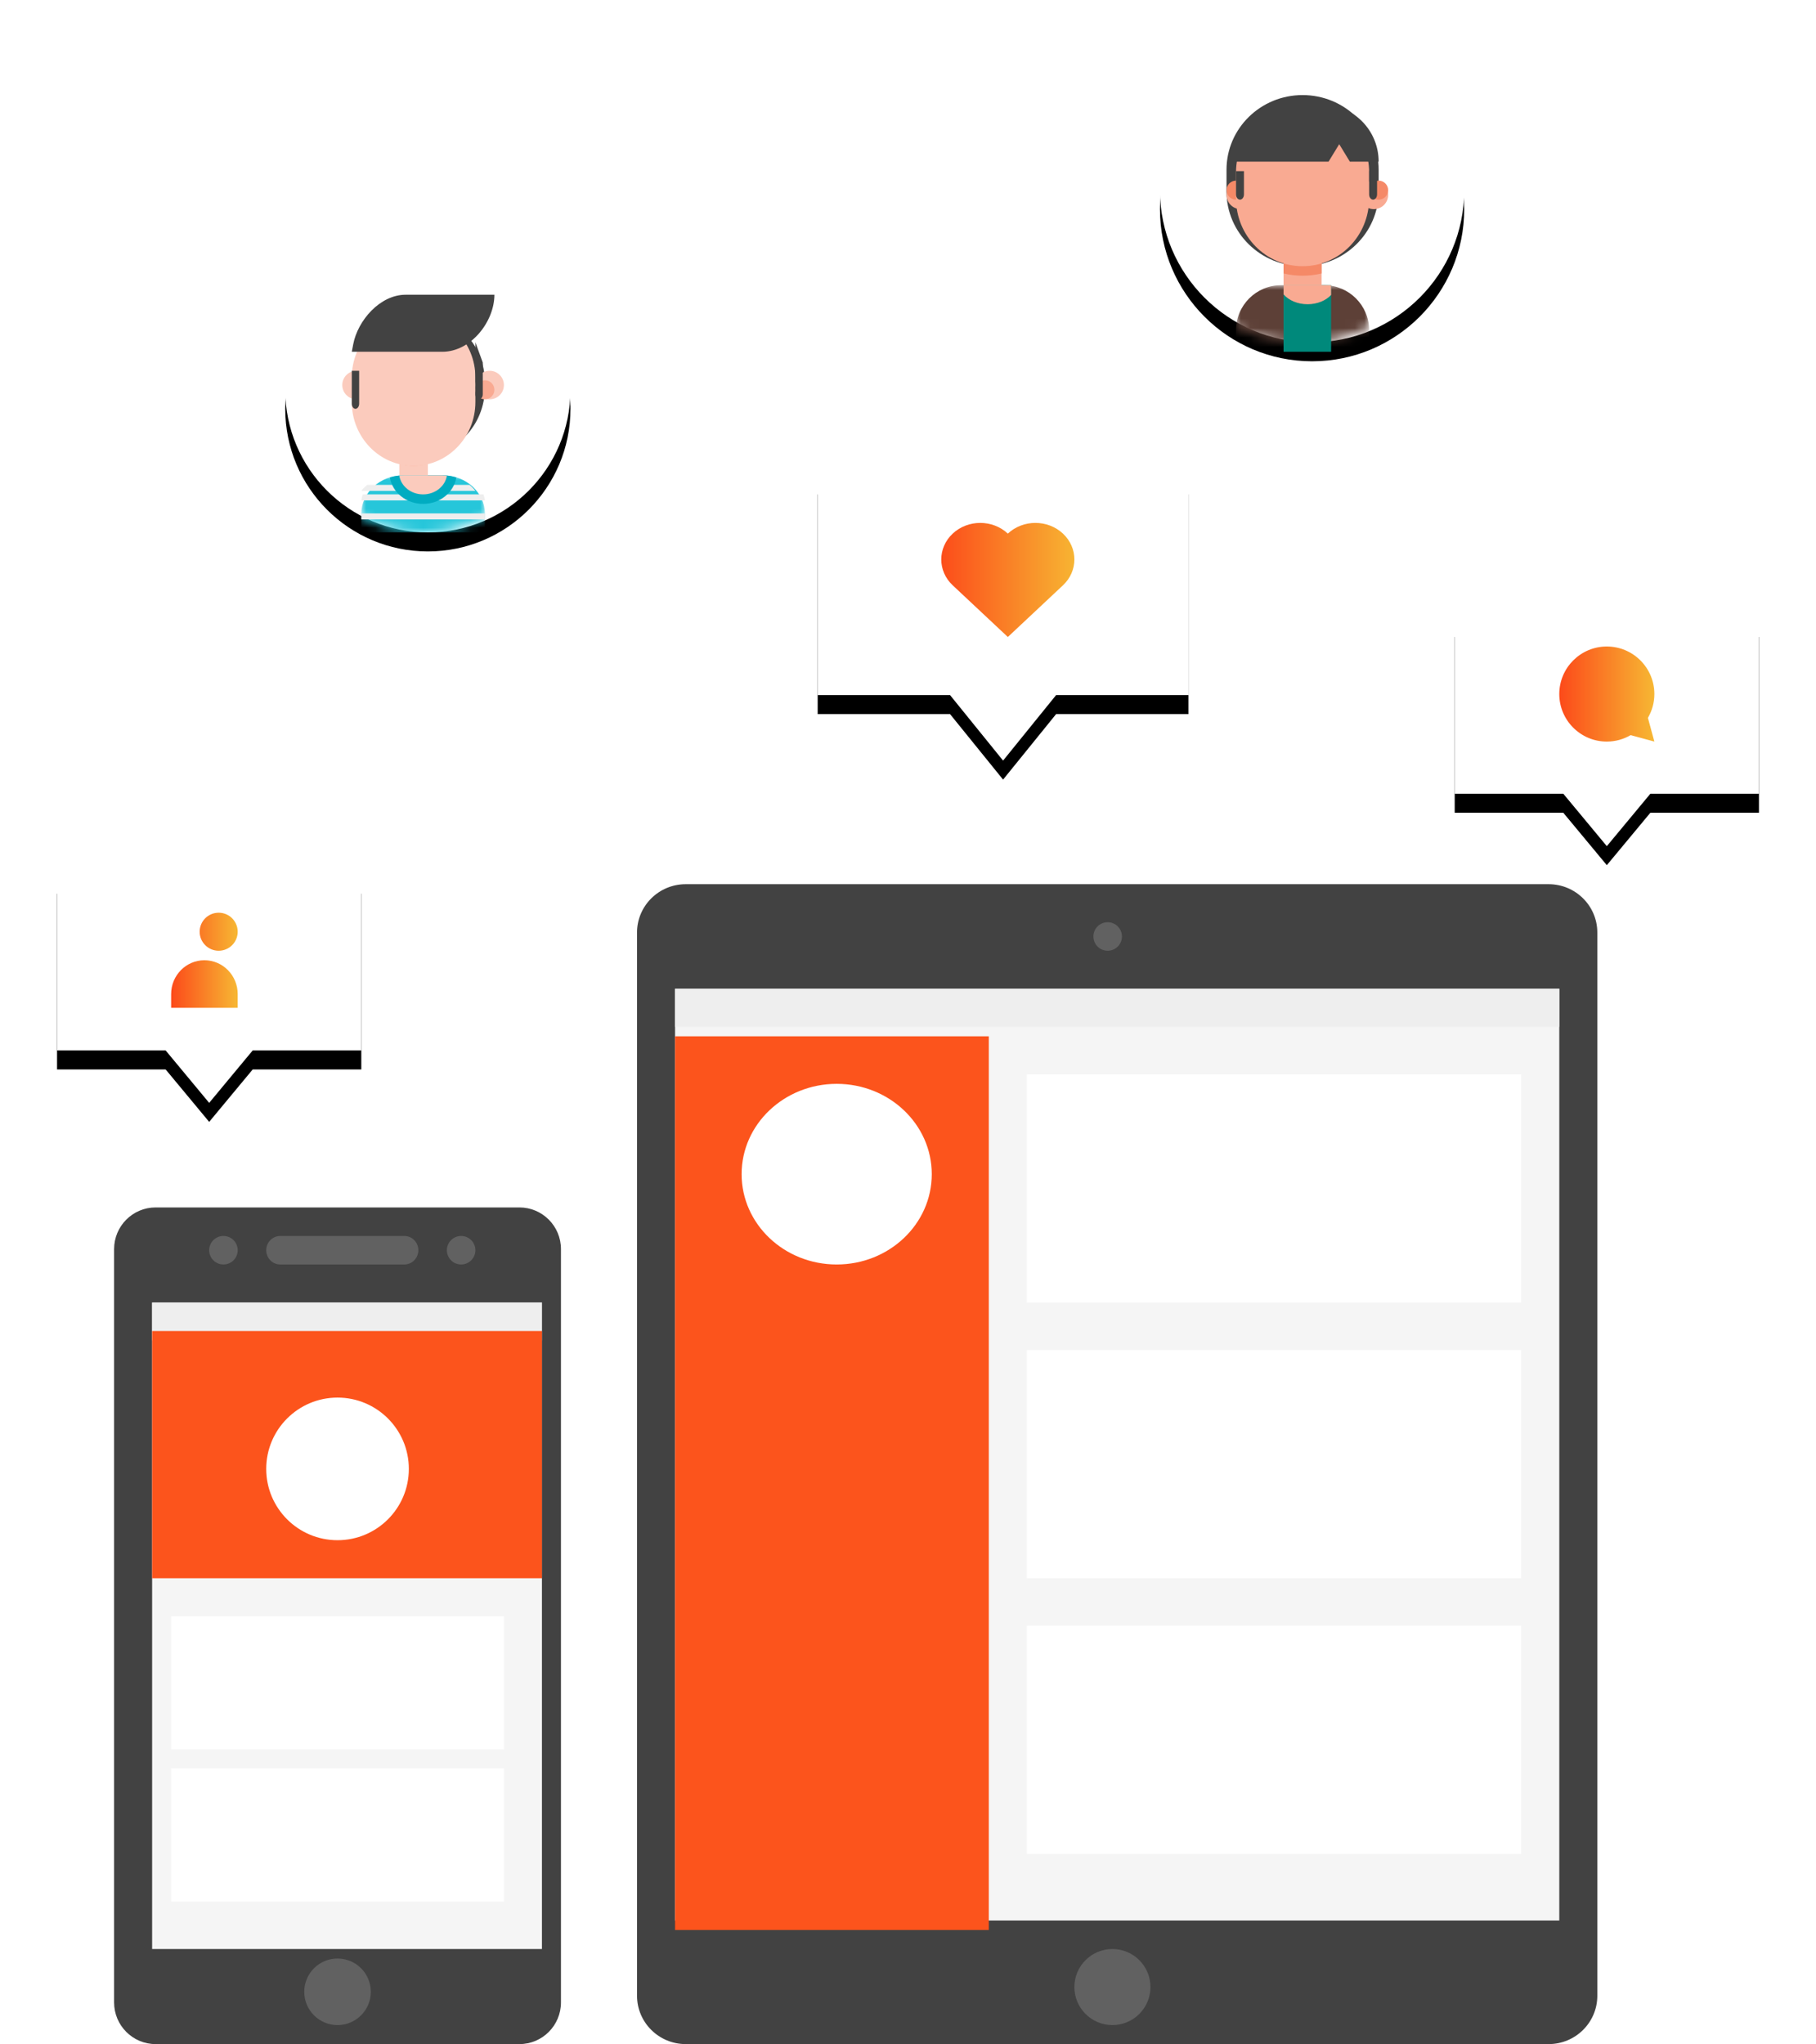 <svg xmlns="http://www.w3.org/2000/svg" xmlns:xlink="http://www.w3.org/1999/xlink" width="191" height="215" viewBox="0 0 191 215">
  <defs>
    <polygon id="ai-behaviour-ans-b" points="80 46 80 69.109 93.921 69.109 99.5 76 105.078 69.109 119 69.109 119 46"/>
    <filter id="ai-behaviour-ans-a" width="151.3%" height="166.7%" x="-25.6%" y="-26.7%" filterUnits="objectBoundingBox">
      <feOffset dy="2" in="SourceAlpha" result="shadowOffsetOuter1"/>
      <feGaussianBlur in="shadowOffsetOuter1" result="shadowBlurOuter1" stdDeviation="3"/>
      <feColorMatrix in="shadowBlurOuter1" values="0 0 0 0 0.608   0 0 0 0 0.608   0 0 0 0 0.608  0 0 0 0.5 0"/>
    </filter>
    <linearGradient id="ai-behaviour-ans-c" x1="0%" y1="50%" y2="50%">
      <stop offset="0%" stop-color="#FC4A1A"/>
      <stop offset="100%" stop-color="#F7B733"/>
    </linearGradient>
    <polygon id="ai-behaviour-ans-e" points="0 88 0 106.486 11.422 106.486 16 112 20.578 106.486 32 106.486 32 88"/>
    <filter id="ai-behaviour-ans-d" width="162.5%" height="183.3%" x="-31.2%" y="-33.3%" filterUnits="objectBoundingBox">
      <feOffset dy="2" in="SourceAlpha" result="shadowOffsetOuter1"/>
      <feGaussianBlur in="shadowOffsetOuter1" result="shadowBlurOuter1" stdDeviation="3"/>
      <feColorMatrix in="shadowBlurOuter1" values="0 0 0 0 0.608   0 0 0 0 0.608   0 0 0 0 0.608  0 0 0 0.5 0"/>
    </filter>
    <polygon id="ai-behaviour-ans-g" points="147 61 147 79.488 158.423 79.488 162.999 85 167.577 79.488 179 79.488 179 61"/>
    <filter id="ai-behaviour-ans-f" width="162.5%" height="183.3%" x="-31.2%" y="-33.3%" filterUnits="objectBoundingBox">
      <feOffset dy="2" in="SourceAlpha" result="shadowOffsetOuter1"/>
      <feGaussianBlur in="shadowOffsetOuter1" result="shadowBlurOuter1" stdDeviation="3"/>
      <feColorMatrix in="shadowBlurOuter1" values="0 0 0 0 0.608   0 0 0 0 0.608   0 0 0 0 0.608  0 0 0 0.5 0"/>
    </filter>
    <path id="ai-behaviour-ans-i" d="M54,37 C54,45.284 47.284,52 39,52 C30.715,52 24,45.284 24,37 C24,28.716 30.715,22 39,22 C47.284,22 54,28.716 54,37"/>
    <filter id="ai-behaviour-ans-h" width="166.7%" height="166.7%" x="-33.3%" y="-26.7%" filterUnits="objectBoundingBox">
      <feOffset dy="2" in="SourceAlpha" result="shadowOffsetOuter1"/>
      <feGaussianBlur in="shadowOffsetOuter1" result="shadowBlurOuter1" stdDeviation="3"/>
      <feColorMatrix in="shadowBlurOuter1" values="0 0 0 0 0.608   0 0 0 0 0.608   0 0 0 0 0.608  0 0 0 0.5 0"/>
    </filter>
    <path id="ai-behaviour-ans-j" d="M45,50.444 C43.038,51.44 40.832,52 38.499,52 C36.168,52 33.962,51.441 32,50.444 L32,46 L45,46 L45,50.444 Z"/>
    <path id="ai-behaviour-ans-m" d="M148,16.001 C148,24.837 140.836,32 132.001,32 C123.165,32 116,24.837 116,16.001 C116,7.164 123.165,0 132.001,0 C140.836,0 148,7.164 148,16.001"/>
    <filter id="ai-behaviour-ans-l" width="162.5%" height="162.5%" x="-31.2%" y="-25%" filterUnits="objectBoundingBox">
      <feOffset dy="2" in="SourceAlpha" result="shadowOffsetOuter1"/>
      <feGaussianBlur in="shadowOffsetOuter1" result="shadowBlurOuter1" stdDeviation="3"/>
      <feColorMatrix in="shadowBlurOuter1" values="0 0 0 0 0.608   0 0 0 0 0.608   0 0 0 0 0.608  0 0 0 0.5 0"/>
    </filter>
    <path id="ai-behaviour-ans-n" d="M138,30.431 C135.88,31.436 133.495,32 130.973,32 C128.472,32 126.106,31.445 124,30.456 L124,26 L138,26 L138,30.431 Z"/>
  </defs>
  <g fill="none" fill-rule="evenodd" transform="translate(6 4)">
    <path fill="#424242" d="M48.634,123 L10.366,123 C7.955,123 6,124.963 6,127.384 L6,206.616 C6,209.037 7.955,211 10.366,211 L48.634,211 C51.045,211 53,209.037 53,206.616 L53,127.384 C53,124.963 51.045,123 48.634,123"/>
    <polygon fill="#F5F5F5" points="10 201 51 201 51 133 10 133"/>
    <path fill="#616161" d="M36.524 126L23.476 126C22.66 126 22 126.671 22 127.501 22 128.328 22.66 129 23.476 129L36.524 129C37.34 129 38 128.328 38 127.501 38 126.671 37.34 126 36.524 126M44 127.501C44 128.329 43.329 129 42.499 129 41.672 129 41 128.329 41 127.501 41 126.671 41.672 126 42.499 126 43.329 126 44 126.671 44 127.501M16 127.501C16 126.671 16.671 126 17.501 126 18.328 126 19 126.671 19 127.501 19 128.329 18.328 129 17.501 129 16.671 129 16 128.329 16 127.501M33 205.5C33 207.434 31.432 209 29.5 209 27.566 209 26 207.434 26 205.5 26 203.566 27.566 202 29.5 202 31.432 202 33 203.566 33 205.5"/>
    <polygon fill="#EEE" points="10 137 51 137 51 133 10 133"/>
    <polygon fill="#FC541C" points="10 162 51 162 51 136 10 136"/>
    <path fill="#FFF" d="M37,150.501 C37,154.642 33.641,158 29.5,158 C25.359,158 22,154.642 22,150.501 C22,146.359 25.359,143 29.5,143 C33.641,143 37,146.359 37,150.501"/>
    <polygon fill="#FFF" points="12 180 47 180 47 166 12 166"/>
    <polygon fill="#FFF" points="12 196 47 196 47 182 12 182"/>
    <path fill="#424242" d="M156.878,89 L66.123,89 C63.294,89 61,91.277 61,94.085 L61,205.915 C61,208.724 63.294,211 66.123,211 L156.878,211 C159.708,211 162,208.724 162,205.915 L162,94.085 C162,91.277 159.708,89 156.878,89"/>
    <polygon fill="#F5F5F5" points="65 198 158 198 158 100 65 100"/>
    <path fill="#616161" d="M109 94.5C109 93.671 109.671 93 110.499 93 111.329 93 112 93.671 112 94.5 112 95.329 111.329 96 110.499 96 109.671 96 109 95.329 109 94.5M115 205C115 207.21 113.209 209 111.001 209 108.791 209 107 207.21 107 205 107 202.79 108.791 201 111.001 201 113.209 201 115 202.79 115 205"/>
    <polygon fill="#EEE" points="65 104 158 104 158 100 65 100"/>
    <polygon fill="#FC541C" points="65 199 98 199 98 105 65 105"/>
    <polygon fill="#FFF" points="102 133 154 133 154 109 102 109"/>
    <polygon fill="#FFF" points="102 162 154 162 154 138 102 138"/>
    <polygon fill="#FFF" points="102 191 154 191 154 167 102 167"/>
    <path fill="#FFF" d="M92,119.5 C92,124.747 87.524,129 82,129 C76.478,129 72,124.747 72,119.5 C72,114.254 76.478,110 82,110 C87.524,110 92,114.254 92,119.5"/>
    <use fill="#000" filter="url(#ai-behaviour-ans-a)" xlink:href="#ai-behaviour-ans-b"/>
    <use fill="#FFF" xlink:href="#ai-behaviour-ans-b"/>
    <path fill="url(#ai-behaviour-ans-c)" d="M105.799,52.126 C104.197,50.625 101.602,50.625 100.001,52.126 C98.399,50.625 95.803,50.625 94.201,52.126 C92.6,53.628 92.6,56.062 94.201,57.563 L100.001,63 L105.799,57.563 C107.4,56.062 107.4,53.628 105.799,52.126"/>
    <use fill="#000" filter="url(#ai-behaviour-ans-d)" xlink:href="#ai-behaviour-ans-e"/>
    <use fill="#FFF" xlink:href="#ai-behaviour-ans-e"/>
    <path fill="url(#ai-behaviour-ans-c)" d="M15.5 97C13.567 97 12 98.593 12 100.558L12 102 19 102 19 100.558C19 98.593 17.433 97 15.5 97M17 96C18.105 96 19 95.104 19 93.999 19 92.896 18.105 92 17 92 15.895 92 15 92.896 15 93.999 15 95.104 15.895 96 17 96"/>
    <use fill="#000" filter="url(#ai-behaviour-ans-f)" xlink:href="#ai-behaviour-ans-g"/>
    <use fill="#FFF" xlink:href="#ai-behaviour-ans-g"/>
    <path fill="url(#ai-behaviour-ans-c)" d="M167.321,71.507 C167.751,70.769 168,69.915 168,69 C168,66.239 165.761,64 163,64 C160.239,64 158,66.239 158,69 C158,71.761 160.239,74 163,74 C163.913,74 164.769,73.751 165.507,73.321 L168,74 L167.321,71.507 Z"/>
    <use fill="#000" filter="url(#ai-behaviour-ans-h)" xlink:href="#ai-behaviour-ans-i"/>
    <use fill="#FFF" xlink:href="#ai-behaviour-ans-i"/>
    <mask id="ai-behaviour-ans-k" fill="#fff">
      <use xlink:href="#ai-behaviour-ans-j"/>
    </mask>
    <path fill="#26C6DA" d="M40.606,46 L36.396,46 C33.969,46 32,47.816 32,50.056 L32,52 L45,52 L45,50.056 C45,47.816 43.033,46 40.606,46" mask="url(#ai-behaviour-ans-k)"/>
    <polygon fill="#EEE" points="32 50.634 45 50.634 45 50 32 50"/>
    <path fill="#EEE" d="M45 48.634L32 48.634C32.027 48.416 32.08 48.205 32.157 48L44.843 48C44.921 48.205 44.973 48.416 45 48.634M44 47.632L32 47.632C32.173 47.403 32.383 47.192 32.621 47L43.381 47C43.617 47.192 43.827 47.403 44 47.632"/>
    <path fill="#00ACC1" d="M42,46.221 C41.71,47.834 40.242,49 38.498,49 C36.758,49 35.289,47.834 35,46.221 C35.432,46.079 35.889,46 36.367,46 L40.633,46 C41.111,46 41.568,46.079 42,46.221"/>
    <path fill="#FBCBBD" d="M41,46.048 C40.807,46.02 40.612,46 40.413,46 L36.587,46 C36.386,46 36.191,46.02 36,46.048 C36.187,47.153 37.233,48 38.499,48 C39.766,48 40.812,47.153 41,46.048"/>
    <path fill="#424242" d="M38,29 C34.134,29 31,32.236 31,36.23 L31,36.77 C31,40.764 34.134,44 38,44 C41.867,44 45,40.764 45,36.77 L45,36.23 C45,32.236 41.867,29 38,29"/>
    <polygon fill="#FBCBBD" points="36 46 39 46 39 42 36 42"/>
    <path fill="#F9AA92" d="M36,44.761 C36.479,44.916 36.981,45 37.499,45 C38.017,45 38.522,44.916 39,44.761 L39,42 L36,42 L36,44.761 Z"/>
    <path fill="#FBCBBD" d="M44,36.5 C44,37.329 44.671,38 45.5,38 C46.329,38 47,37.329 47,36.5 C47,35.671 46.329,35 45.5,35 C44.671,35 44,35.671 44,36.5"/>
    <path fill="#F9AA92" d="M44,37 C44,37.552 44.448,38 45,38 C45.553,38 46,37.552 46,37 C46,36.448 45.553,36 45,36 C44.448,36 44,36.448 44,37"/>
    <path fill="#FBCBBD" d="M33,36.5 C33,37.329 32.329,38 31.5,38 C30.671,38 30,37.329 30,36.5 C30,35.671 30.671,35 31.5,35 C32.329,35 33,35.671 33,36.5"/>
    <path fill="#F9AA92" d="M33,37 C33,37.552 32.553,38 32,38 C31.448,38 31,37.552 31,37 C31,36.448 31.448,36 32,36 C32.553,36 33,36.448 33,37"/>
    <path fill="#FBCBBD" d="M37.5,29 C33.911,29 31,32.003 31,35.709 L31,38.292 C31,41.997 33.911,45 37.5,45 C41.089,45 44,41.997 44,38.292 L44,35.709 C44,32.003 41.089,29 37.5,29"/>
    <path fill="#424242" d="M31 35L31 38.458C31 38.757 31.174 39 31.388 39 31.602 39 31.775 38.757 31.775 38.458L31.775 35 31 35zM44.775 34.133L44.775 37.476C44.775 37.765 44.601 38 44.387 38 44.172 38 44 37.765 44 37.476L44 32 44.775 34.133zM36.67 27C33.952 27 31.627 29.717 31.152 32.203L31 33 40.514 33C43.545 33 46 29.814 46 27L36.67 27z"/>
    <use fill="#000" filter="url(#ai-behaviour-ans-l)" xlink:href="#ai-behaviour-ans-m"/>
    <use fill="#FFF" xlink:href="#ai-behaviour-ans-m"/>
    <mask id="ai-behaviour-ans-o" fill="#fff">
      <use xlink:href="#ai-behaviour-ans-n"/>
    </mask>
    <path fill="#5D4037" d="M133.266,26 L128.734,26 C126.119,26 124,28.118 124,30.733 L124,33 L138,33 L138,30.733 C138,28.118 135.881,26 133.266,26" mask="url(#ai-behaviour-ans-o)"/>
    <polygon fill="#00897B" points="129 33 134 33 134 26 129 26"/>
    <path fill="#424242" d="M130.999,6 C126.582,6 123,9.515 123,13.853 L123,16.147 C123,20.483 126.582,24 130.999,24 C135.418,24 139,20.483 139,16.147 L139,13.853 C139,9.515 135.418,6 130.999,6"/>
    <polygon fill="#F9AA92" points="129 26 133 26 133 22 129 22"/>
    <path fill="#F58967" d="M129,24.762 C129.638,24.917 130.309,25 131.001,25 C131.691,25 132.362,24.917 133,24.762 L133,22 L129,22 L129,24.762 Z"/>
    <path fill="#F9AA92" d="M137,16.501 C137,17.328 137.672,18 138.5,18 C139.328,18 140,17.328 140,16.501 C140,15.672 139.328,15 138.5,15 C137.672,15 137,15.672 137,16.501"/>
    <path fill="#F58967" d="M138,16.001 C138,16.551 138.447,17 139.001,17 C139.553,17 140,16.551 140,16.001 C140,15.449 139.553,15 139.001,15 C138.447,15 138,15.449 138,16.001"/>
    <path fill="#F9AA92" d="M126,16.501 C126,17.328 125.328,18 124.5,18 C123.672,18 123,17.328 123,16.501 C123,15.672 123.672,15 124.5,15 C125.328,15 126,15.672 126,16.501"/>
    <path fill="#F58967" d="M125,16.001 C125,16.551 124.553,17 123.999,17 C123.447,17 123,16.551 123,16.001 C123,15.449 123.447,15 123.999,15 C124.553,15 125,15.449 125,16.001"/>
    <path fill="#F9AA92" d="M131.001,7 C127.134,7 124,10.191 124,14.128 L124,16.872 C124,20.809 127.134,24 131.001,24 C134.866,24 138,20.809 138,16.872 L138,14.128 C138,10.191 134.866,7 131.001,7"/>
    <path fill="#424242" d="M124 14L124 16.446C124 16.753 124.187 17 124.417 17 124.647 17 124.834 16.753 124.834 16.446L124.834 14 124 14zM138.834 14L138.834 16.446C138.834 16.753 138.647 17 138.417 17 138.187 17 138 16.753 138 16.446L138 14 138.834 14zM133.031 7L129.969 7C126.672 7 124 9.686 124 13L133.734 13 134.854 11.165 135.971 13 139 13C139 9.686 136.328 7 133.031 7"/>
    <path fill="#F9AA92" d="M129,26.963 C129.541,27.586 130.47,28 131.527,28 C132.551,28 133.453,27.613 134,27.022 L134,26.007 C133.938,26.004 133.878,26 133.815,26 L129.238,26 C129.157,26 129.08,26.004 129,26.009 L129,26.963 Z"/>
  </g>
</svg>
